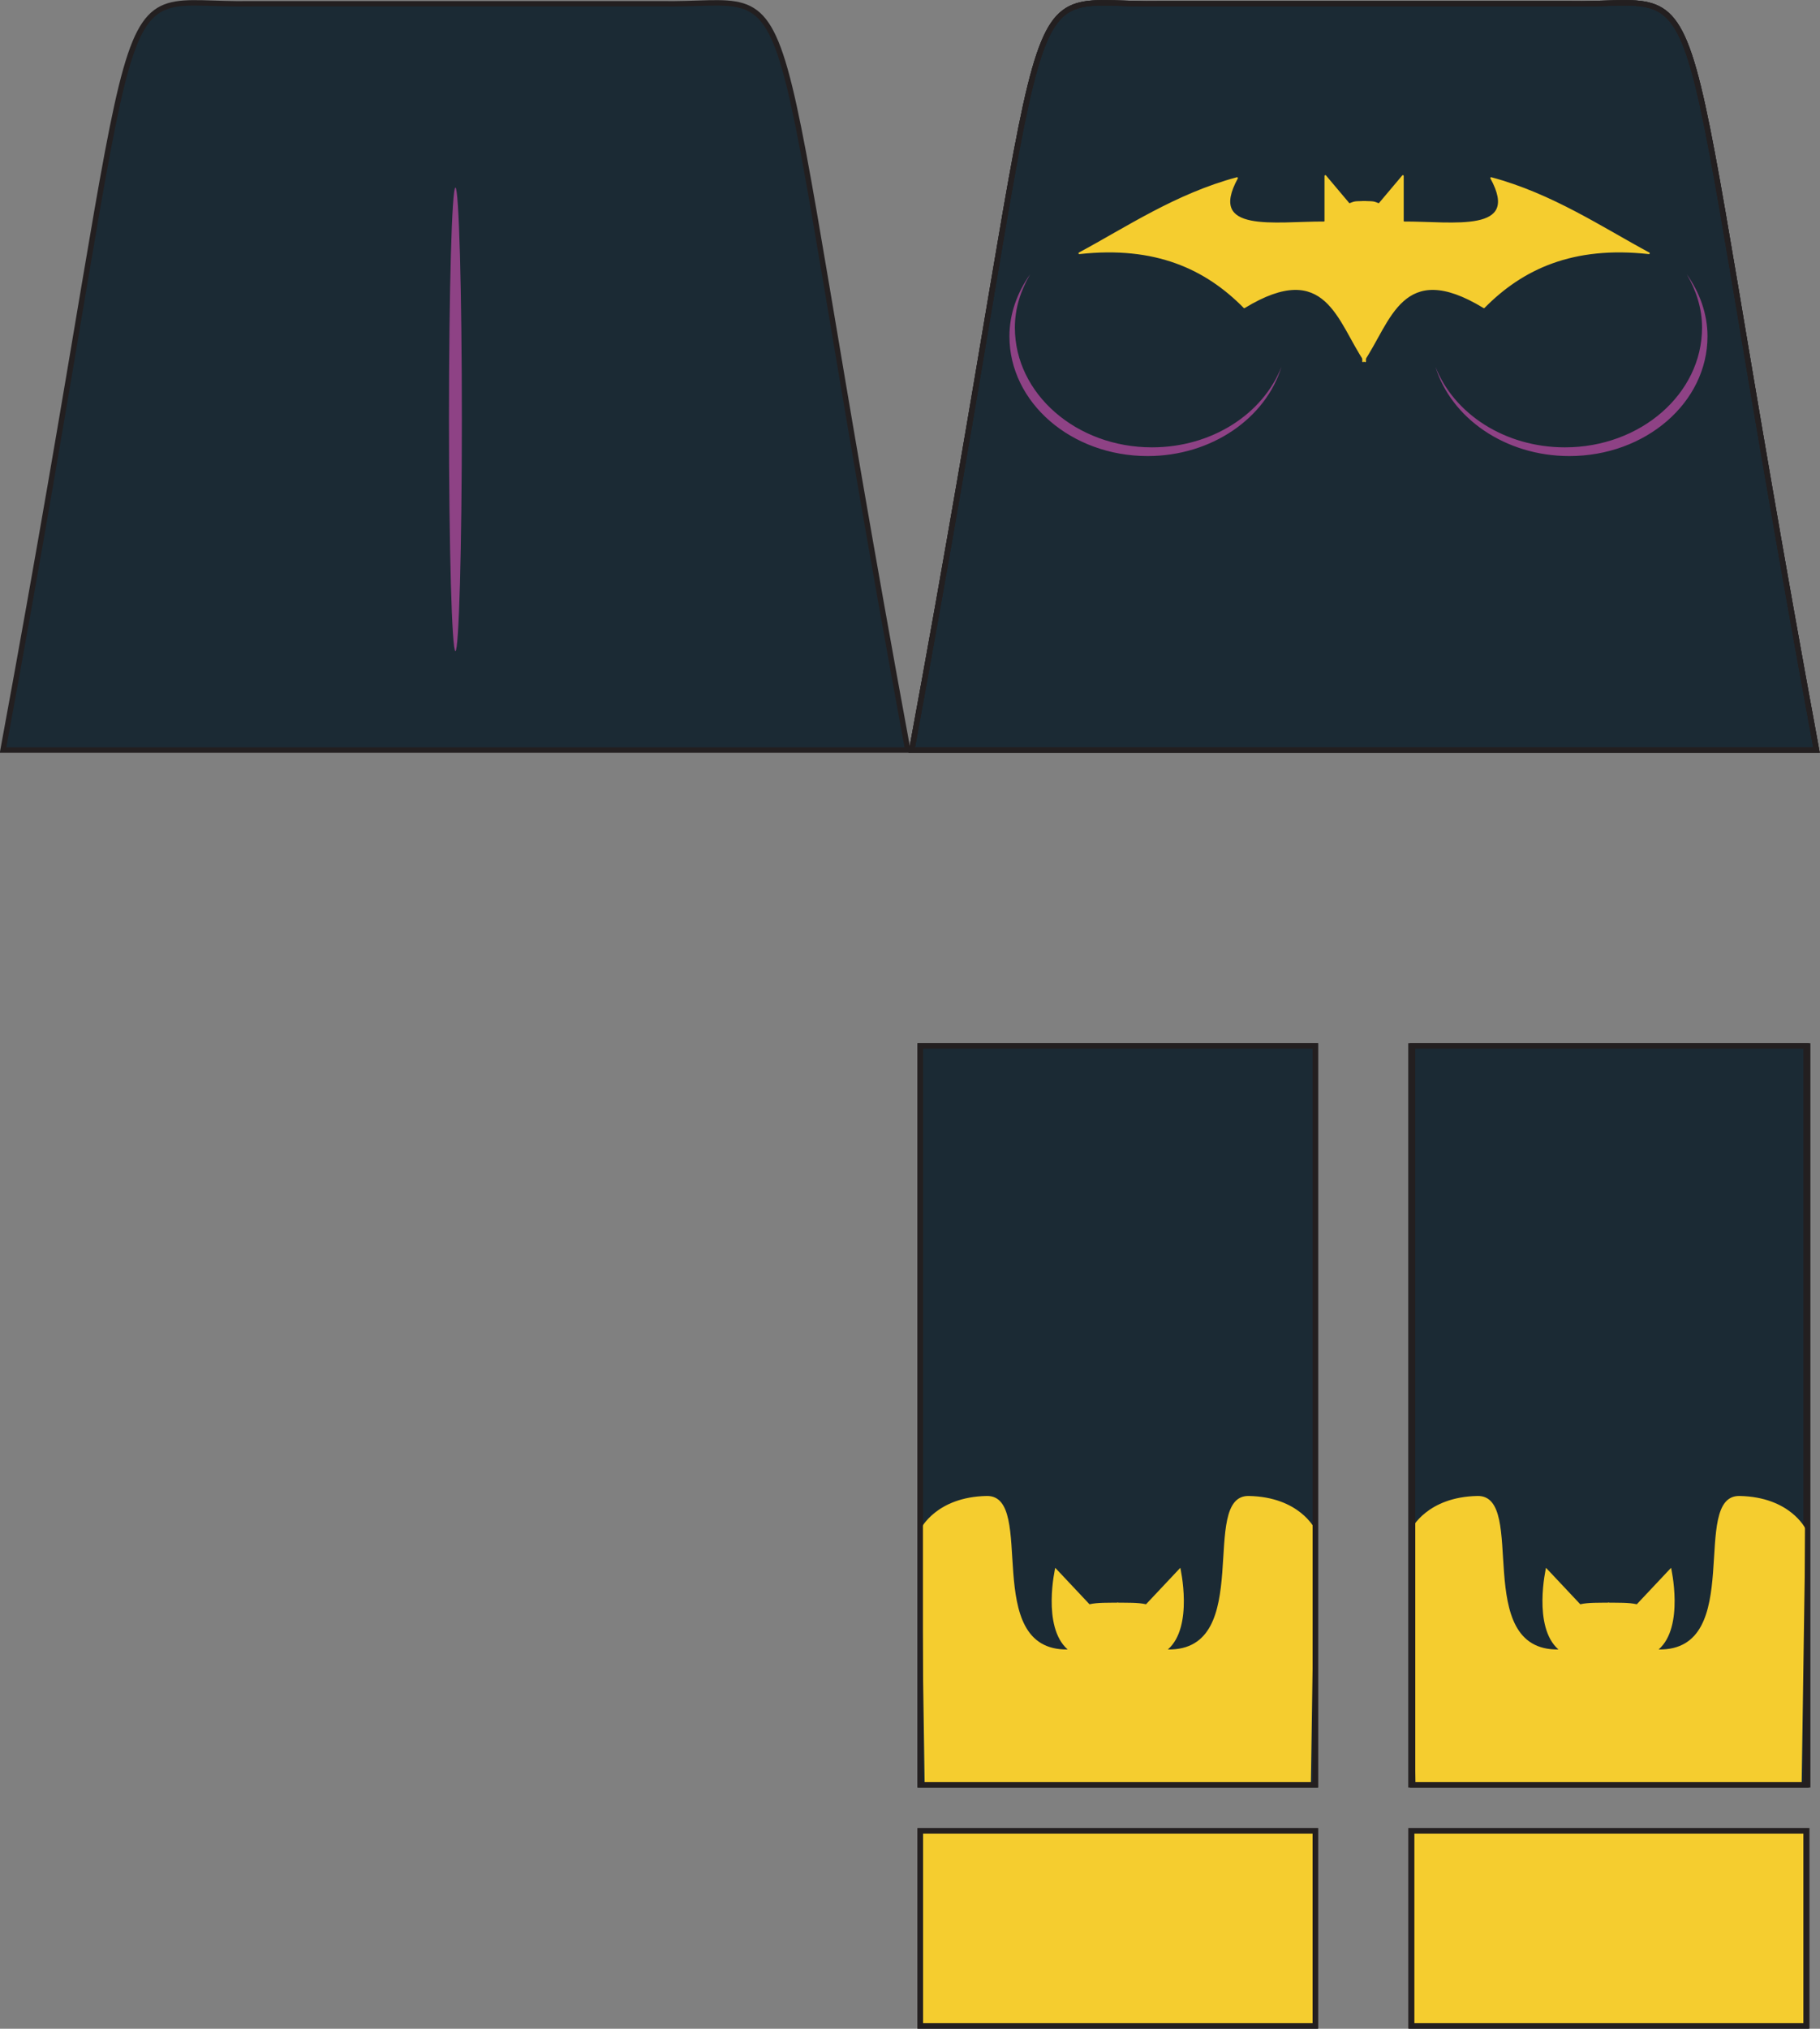 <?xml version="1.0" encoding="UTF-8" standalone="no"?>
<!-- Created with Inkscape (http://www.inkscape.org/) -->

<svg
   xmlns:dc="http://purl.org/dc/elements/1.1/"
   xmlns:cc="http://creativecommons.org/ns#"
   xmlns:rdf="http://www.w3.org/1999/02/22-rdf-syntax-ns#"
   xmlns:svg="http://www.w3.org/2000/svg"
   xmlns="http://www.w3.org/2000/svg"
   xmlns:xlink="http://www.w3.org/1999/xlink"
   xmlns:sodipodi="http://sodipodi.sourceforge.net/DTD/sodipodi-0.dtd"
   xmlns:inkscape="http://www.inkscape.org/namespaces/inkscape"
   width="104.549"
   height="116.496"
   id="svg2"
   version="1.1"
   inkscape:version="0.48.2 r9819"
   sodipodi:docname="Batgirl.tlg.Batman2Videogame.svg"
   inkscape:export-filename="F:\GitHub\minifig-svg-decals\figures\super heroes\Batgirl.tlg.Batman2Videogame.png"
   inkscape:export-xdpi="1715"
   inkscape:export-ydpi="1715">
  <rect width="100%" height="100%" fill="#808080" stroke="none"/>
  <defs
     id="defs4">
    <linearGradient
       inkscape:collect="always"
       id="linearGradient4011">
      <stop
         style="stop-color:#ffffff;stop-opacity:1;"
         offset="0"
         id="stop4013" />
      <stop
         style="stop-color:#ffffff;stop-opacity:0;"
         offset="1"
         id="stop4015" />
    </linearGradient>
    <linearGradient
       inkscape:collect="always"
       id="linearGradient3997">
      <stop
         style="stop-color:#ffffff;stop-opacity:1;"
         offset="0"
         id="stop3999" />
      <stop
         style="stop-color:#ffffff;stop-opacity:0;"
         offset="1"
         id="stop4001" />
    </linearGradient>
    <inkscape:path-effect
       effect="skeletal"
       id="path-effect4237"
       is_visible="true"
       pattern="M 0,5 C 0,2.24 2.24,0 5,0 7.76,0 10,2.24 10,5 10,7.76 7.76,10 5,10 2.24,10 0,7.76 0,5 z"
       copytype="single_stretched"
       prop_scale="1"
       scale_y_rel="false"
       spacing="0"
       normal_offset="0"
       tang_offset="0"
       prop_units="false"
       vertical_pattern="false"
       fuse_tolerance="0" />
    <clipPath
       id="clipPath2999"
       clipPathUnits="userSpaceOnUse">
      <path
         id="path3001"
         d="M 0,792 612,792 612,0 0,0 0,792 z"
         inkscape:connector-curvature="0" />
    </clipPath>
    <radialGradient
       gradientUnits="userSpaceOnUse"
       gradientTransform="matrix(0.76,-0.036,0.132,2.752,16.986,-78.269)"
       r="12.65"
       fy="46.658"
       fx="96.306"
       cy="46.658"
       cx="96.306"
       id="radialGradient3972"
       xlink:href="#linearGradient3966"
       inkscape:collect="always" />
    <clipPath
       clipPathUnits="userSpaceOnUse"
       id="clipPath2999-4">
      <path
         inkscape:connector-curvature="0"
         d="M 0,792 612,792 612,0 0,0 0,792 z"
         id="path3001-0" />
    </clipPath>
    <linearGradient
       id="linearGradient3966">
      <stop
         id="stop3968"
         offset="0"
         style="stop-color:#c0ac02;stop-opacity:1;" />
      <stop
         id="stop3970"
         offset="1"
         style="stop-color:#fdea41;stop-opacity:0;" />
    </linearGradient>
    <radialGradient
       inkscape:collect="always"
       xlink:href="#linearGradient3997"
       id="radialGradient4003"
       cx="165.811"
       cy="47.694"
       fx="165.811"
       fy="47.694"
       r="3.812"
       gradientTransform="matrix(0.644,-0.188,0.312,1.07,43.64,27.156)"
       gradientUnits="userSpaceOnUse" />
    <radialGradient
       inkscape:collect="always"
       xlink:href="#linearGradient3997"
       id="radialGradient4007"
       gradientUnits="userSpaceOnUse"
       gradientTransform="matrix(-0.644,-0.188,-0.312,1.07,293.731,27.156)"
       cx="165.811"
       cy="47.694"
       fx="165.811"
       fy="47.694"
       r="3.812" />
    <radialGradient
       inkscape:collect="always"
       xlink:href="#linearGradient4011"
       id="radialGradient4017"
       cx="169.323"
       cy="41.785"
       fx="169.323"
       fy="41.785"
       r="6.983"
       gradientTransform="matrix(0.31,-0.018,0.037,0.633,114.753,21.469)"
       gradientUnits="userSpaceOnUse" />
    <linearGradient
       id="linearGradient3966-2">
      <stop
         style="stop-color:#c0ac02;stop-opacity:1;"
         offset="0"
         id="stop3968-4" />
      <stop
         style="stop-color:#fdea41;stop-opacity:0;"
         offset="1"
         id="stop3970-5" />
    </linearGradient>
    <clipPath
       id="clipPath2999-4-8"
       clipPathUnits="userSpaceOnUse">
      <path
         id="path3001-0-8"
         d="M 0,792 612,792 612,0 0,0 0,792 z"
         inkscape:connector-curvature="0" />
    </clipPath>
    <radialGradient
       inkscape:collect="always"
       xlink:href="#linearGradient3966-2"
       id="radialGradient3972-4"
       cx="96.306"
       cy="46.658"
       fx="96.306"
       fy="46.658"
       r="12.65"
       gradientTransform="matrix(0.76,-0.036,0.132,2.752,16.986,-78.269)"
       gradientUnits="userSpaceOnUse" />
    <clipPath
       clipPathUnits="userSpaceOnUse"
       id="clipPath2999-0">
      <path
         inkscape:connector-curvature="0"
         d="M 0,792 612,792 612,0 0,0 0,792 z"
         id="path3001-9" />
    </clipPath>
    <inkscape:path-effect
       fuse_tolerance="0"
       vertical_pattern="false"
       prop_units="false"
       tang_offset="0"
       normal_offset="0"
       spacing="0"
       scale_y_rel="false"
       prop_scale="1"
       copytype="single_stretched"
       pattern="M 0,5 C 0,2.24 2.24,0 5,0 7.76,0 10,2.24 10,5 10,7.76 7.76,10 5,10 2.24,10 0,7.76 0,5 z"
       is_visible="true"
       id="path-effect4237-4"
       effect="skeletal" />
    <mask
       id="mask4064"
       maskUnits="userSpaceOnUse">
      <path
         inkscape:connector-curvature="0"
         d="m 195.682,74.545 c 8.732,-47.294 5.343,-42.679 14.268,-42.856 l 23.44,0 c 8.926,0.177 5.535,-4.438 14.265,42.856 l -51.972,0 z"
         style="fill:#ffffff;fill-opacity:1;stroke:none;display:inline"
         id="path4066" />
    </mask>
    <inkscape:path-effect
       effect="skeletal"
       id="path-effect4237-4-5"
       is_visible="true"
       pattern="M 0,5 C 0,2.24 2.24,0 5,0 7.76,0 10,2.24 10,5 10,7.76 7.76,10 5,10 2.24,10 0,7.76 0,5 z"
       copytype="single_stretched"
       prop_scale="1"
       scale_y_rel="false"
       spacing="0"
       normal_offset="0"
       tang_offset="0"
       prop_units="false"
       vertical_pattern="false"
       fuse_tolerance="0" />
    <clipPath
       id="clipPath2999-0-6"
       clipPathUnits="userSpaceOnUse">
      <path
         id="path3001-9-8"
         d="M 0,792 612,792 612,0 0,0 0,792 z"
         inkscape:connector-curvature="0" />
    </clipPath>
    <radialGradient
       gradientUnits="userSpaceOnUse"
       gradientTransform="matrix(0.76,-0.036,0.132,2.752,16.986,-78.269)"
       r="12.65"
       fy="46.658"
       fx="96.306"
       cy="46.658"
       cx="96.306"
       id="radialGradient3972-4-1"
       xlink:href="#linearGradient3966-2-4"
       inkscape:collect="always" />
    <clipPath
       clipPathUnits="userSpaceOnUse"
       id="clipPath2999-4-8-2">
      <path
         inkscape:connector-curvature="0"
         d="M 0,792 612,792 612,0 0,0 0,792 z"
         id="path3001-0-8-2" />
    </clipPath>
    <linearGradient
       id="linearGradient3966-2-4">
      <stop
         id="stop3968-4-2"
         offset="0"
         style="stop-color:#c0ac02;stop-opacity:1;" />
      <stop
         id="stop3970-5-3"
         offset="1"
         style="stop-color:#fdea41;stop-opacity:0;" />
    </linearGradient>
    <radialGradient
       gradientUnits="userSpaceOnUse"
       gradientTransform="matrix(0.31,-0.018,0.037,0.633,114.753,21.469)"
       r="6.983"
       fy="41.785"
       fx="169.323"
       cy="41.785"
       cx="169.323"
       id="radialGradient4017-1"
       xlink:href="#linearGradient4011-4"
       inkscape:collect="always" />
    <radialGradient
       r="3.812"
       fy="47.694"
       fx="165.811"
       cy="47.694"
       cx="165.811"
       gradientTransform="matrix(-0.644,-0.188,-0.312,1.07,293.731,27.156)"
       gradientUnits="userSpaceOnUse"
       id="radialGradient4007-6"
       xlink:href="#linearGradient3997-4"
       inkscape:collect="always" />
    <radialGradient
       gradientUnits="userSpaceOnUse"
       gradientTransform="matrix(0.644,-0.188,0.312,1.07,43.64,27.156)"
       r="3.812"
       fy="47.694"
       fx="165.811"
       cy="47.694"
       cx="165.811"
       id="radialGradient4003-7"
       xlink:href="#linearGradient3997-4"
       inkscape:collect="always" />
    <linearGradient
       id="linearGradient3966-1">
      <stop
         style="stop-color:#c0ac02;stop-opacity:1;"
         offset="0"
         id="stop3968-5" />
      <stop
         style="stop-color:#fdea41;stop-opacity:0;"
         offset="1"
         id="stop3970-2" />
    </linearGradient>
    <clipPath
       id="clipPath2999-4-7"
       clipPathUnits="userSpaceOnUse">
      <path
         id="path3001-0-1"
         d="M 0,792 612,792 612,0 0,0 0,792 z"
         inkscape:connector-curvature="0" />
    </clipPath>
    <radialGradient
       inkscape:collect="always"
       xlink:href="#linearGradient3966-1"
       id="radialGradient3972-1"
       cx="96.306"
       cy="46.658"
       fx="96.306"
       fy="46.658"
       r="12.65"
       gradientTransform="matrix(0.76,-0.036,0.132,2.752,16.986,-78.269)"
       gradientUnits="userSpaceOnUse" />
    <clipPath
       clipPathUnits="userSpaceOnUse"
       id="clipPath2999-45">
      <path
         inkscape:connector-curvature="0"
         d="M 0,792 612,792 612,0 0,0 0,792 z"
         id="path3001-5" />
    </clipPath>
    <inkscape:path-effect
       fuse_tolerance="0"
       vertical_pattern="false"
       prop_units="false"
       tang_offset="0"
       normal_offset="0"
       spacing="0"
       scale_y_rel="false"
       prop_scale="1"
       copytype="single_stretched"
       pattern="M 0,5 C 0,2.24 2.24,0 5,0 7.76,0 10,2.24 10,5 10,7.76 7.76,10 5,10 2.24,10 0,7.76 0,5 z"
       is_visible="true"
       id="path-effect4237-2"
       effect="skeletal" />
    <linearGradient
       id="linearGradient3997-4"
       inkscape:collect="always">
      <stop
         id="stop3999-8"
         offset="0"
         style="stop-color:#ffffff;stop-opacity:1;" />
      <stop
         id="stop4001-8"
         offset="1"
         style="stop-color:#ffffff;stop-opacity:0;" />
    </linearGradient>
    <linearGradient
       id="linearGradient4011-4"
       inkscape:collect="always">
      <stop
         id="stop4013-0"
         offset="0"
         style="stop-color:#ffffff;stop-opacity:1;" />
      <stop
         id="stop4015-9"
         offset="1"
         style="stop-color:#ffffff;stop-opacity:0;" />
    </linearGradient>
    <inkscape:path-effect
       effect="skeletal"
       id="path-effect4237-4-4"
       is_visible="true"
       pattern="M 0,5 C 0,2.24 2.24,0 5,0 7.76,0 10,2.24 10,5 10,7.76 7.76,10 5,10 2.24,10 0,7.76 0,5 z"
       copytype="single_stretched"
       prop_scale="1"
       scale_y_rel="false"
       spacing="0"
       normal_offset="0"
       tang_offset="0"
       prop_units="false"
       vertical_pattern="false"
       fuse_tolerance="0" />
    <clipPath
       id="clipPath2999-0-0"
       clipPathUnits="userSpaceOnUse">
      <path
         id="path3001-9-2"
         d="M 0,792 612,792 612,0 0,0 0,792 z"
         inkscape:connector-curvature="0" />
    </clipPath>
    <radialGradient
       gradientUnits="userSpaceOnUse"
       gradientTransform="matrix(0.76,-0.036,0.132,2.752,16.986,-78.269)"
       r="12.65"
       fy="46.658"
       fx="96.306"
       cy="46.658"
       cx="96.306"
       id="radialGradient3972-4-6"
       xlink:href="#linearGradient3966-2-8"
       inkscape:collect="always" />
    <clipPath
       clipPathUnits="userSpaceOnUse"
       id="clipPath2999-4-8-0">
      <path
         inkscape:connector-curvature="0"
         d="M 0,792 612,792 612,0 0,0 0,792 z"
         id="path3001-0-8-28" />
    </clipPath>
    <linearGradient
       id="linearGradient3966-2-8">
      <stop
         id="stop3968-4-6"
         offset="0"
         style="stop-color:#c0ac02;stop-opacity:1;" />
      <stop
         id="stop3970-5-5"
         offset="1"
         style="stop-color:#fdea41;stop-opacity:0;" />
    </linearGradient>
    <radialGradient
       gradientUnits="userSpaceOnUse"
       gradientTransform="matrix(0.31,-0.018,0.037,0.633,114.753,21.469)"
       r="6.983"
       fy="41.785"
       fx="169.323"
       cy="41.785"
       cx="169.323"
       id="radialGradient4017-19"
       xlink:href="#linearGradient4011-7"
       inkscape:collect="always" />
    <radialGradient
       r="3.812"
       fy="47.694"
       fx="165.811"
       cy="47.694"
       cx="165.811"
       gradientTransform="matrix(-0.644,-0.188,-0.312,1.07,293.731,27.156)"
       gradientUnits="userSpaceOnUse"
       id="radialGradient4007-3"
       xlink:href="#linearGradient3997-43"
       inkscape:collect="always" />
    <radialGradient
       gradientUnits="userSpaceOnUse"
       gradientTransform="matrix(0.644,-0.188,0.312,1.07,43.64,27.156)"
       r="3.812"
       fy="47.694"
       fx="165.811"
       cy="47.694"
       cx="165.811"
       id="radialGradient4003-79"
       xlink:href="#linearGradient3997-43"
       inkscape:collect="always" />
    <linearGradient
       id="linearGradient3966-4">
      <stop
         style="stop-color:#c0ac02;stop-opacity:1;"
         offset="0"
         id="stop3968-2" />
      <stop
         style="stop-color:#fdea41;stop-opacity:0;"
         offset="1"
         id="stop3970-7" />
    </linearGradient>
    <clipPath
       id="clipPath2999-4-3"
       clipPathUnits="userSpaceOnUse">
      <path
         id="path3001-0-87"
         d="M 0,792 612,792 612,0 0,0 0,792 z"
         inkscape:connector-curvature="0" />
    </clipPath>
    <radialGradient
       inkscape:collect="always"
       xlink:href="#linearGradient3966-4"
       id="radialGradient3972-11"
       cx="96.306"
       cy="46.658"
       fx="96.306"
       fy="46.658"
       r="12.65"
       gradientTransform="matrix(0.76,-0.036,0.132,2.752,16.986,-78.269)"
       gradientUnits="userSpaceOnUse" />
    <clipPath
       clipPathUnits="userSpaceOnUse"
       id="clipPath2999-3">
      <path
         inkscape:connector-curvature="0"
         d="M 0,792 612,792 612,0 0,0 0,792 z"
         id="path3001-4" />
    </clipPath>
    <inkscape:path-effect
       fuse_tolerance="0"
       vertical_pattern="false"
       prop_units="false"
       tang_offset="0"
       normal_offset="0"
       spacing="0"
       scale_y_rel="false"
       prop_scale="1"
       copytype="single_stretched"
       pattern="M 0,5 C 0,2.24 2.24,0 5,0 7.76,0 10,2.24 10,5 10,7.76 7.76,10 5,10 2.24,10 0,7.76 0,5 z"
       is_visible="true"
       id="path-effect4237-3"
       effect="skeletal" />
    <linearGradient
       id="linearGradient3997-43"
       inkscape:collect="always">
      <stop
         id="stop3999-1"
         offset="0"
         style="stop-color:#ffffff;stop-opacity:1;" />
      <stop
         id="stop4001-2"
         offset="1"
         style="stop-color:#ffffff;stop-opacity:0;" />
    </linearGradient>
    <linearGradient
       id="linearGradient4011-7"
       inkscape:collect="always">
      <stop
         id="stop4013-9"
         offset="0"
         style="stop-color:#ffffff;stop-opacity:1;" />
      <stop
         id="stop4015-5"
         offset="1"
         style="stop-color:#ffffff;stop-opacity:0;" />
    </linearGradient>
    <mask
       maskUnits="userSpaceOnUse"
       id="mask5561">
      <path
         inkscape:connector-curvature="0"
         id="path5563"
         d="m 154.174,31.662 c -0.273,-0.002 -0.513,0.014 -0.75,0.031 -0.252,0.016 -0.501,0.045 -0.719,0.094 -0.194,0.046 -0.361,0.103 -0.531,0.188 -1.797,0.886 -2.413,4.126 -4.438,15.344 -0.792,4.39 3.125,9.636 2.344,17.375 -0.427,4.23 -5.792,6.788 -7.125,9.875 l 52,0 c -1.333,-3.087 -6.698,-5.645 -7.125,-9.875 -0.781,-7.739 3.136,-12.985 2.344,-17.375 -2.025,-11.218 -2.641,-14.457 -4.438,-15.344 -0.171,-0.084 -0.337,-0.141 -0.531,-0.188 -0.01,-0.002 -0.021,0.002 -0.031,0 -0.187,-0.043 -0.412,-0.076 -0.625,-0.094 -0.323,-0.023 -0.673,-0.04 -1.062,-0.031 -0.212,0.004 -0.421,0.024 -0.656,0.031 -0.637,0.021 -1.326,0.048 -2.156,0.031 l -23.438,0 c -0.83,0.017 -1.52,-0.01 -2.156,-0.031 -0.01,-3.4e-4 -0.021,3.37e-4 -0.031,0 -0.315,-0.01 -0.602,-0.029 -0.875,-0.031 z"
         style="fill:#ffffff;fill-opacity:1;stroke:none;display:inline" />
    </mask>
  </defs>
  <sodipodi:namedview
     id="base"
     pagecolor="#ffffff"
     bordercolor="#666666"
     borderopacity="1.0"
     inkscape:pageopacity="0.0"
     inkscape:pageshadow="2"
     inkscape:zoom="2.9161125"
     inkscape:cx="58.480595"
     inkscape:cy="77.310988"
     inkscape:document-units="px"
     inkscape:current-layer="layer1"
     showgrid="false"
     fit-margin-top="0"
     fit-margin-left="0"
     fit-margin-right="0"
     fit-margin-bottom="0"
     inkscape:window-width="1600"
     inkscape:window-height="848"
     inkscape:window-x="-8"
     inkscape:window-y="-8"
     inkscape:window-maximized="1"
     showguides="true"
     inkscape:guide-bbox="true"
     inkscape:snap-global="false">
    <sodipodi:guide
       orientation="0,1"
       position="63.456,94.8"
       id="guide3274" />
    <sodipodi:guide
       orientation="1,0"
       position="78.306,99.916"
       id="guide3960" />
  </sodipodi:namedview>
  <g
     inkscape:groupmode="layer"
     id="layer3"
     inkscape:label="Batgirl"
     transform="translate(-90.594,-31.473)">
    <g
       inkscape:groupmode="layer"
       id="layer6"
       inkscape:label="Torso">
      <path
         transform="translate(-218.169,-378.376)"
         inkscape:connector-curvature="0"
         d="m 361.138,452.92 c 8.732,-47.294 5.343,-42.679 14.268,-42.856 l 23.44,0 c 8.926,0.177 5.535,-4.438 14.265,42.856 l -51.972,0 z"
         style="fill:#1b2a34;stroke:#231f20;stroke-width:0.312;stroke-linecap:butt;stroke-linejoin:miter;stroke-miterlimit:4;stroke-opacity:1;stroke-dasharray:none;display:inline"
         id="path5565" />
      <path
         style="fill:#8e4285;fill-opacity:1;stroke:none;display:inline"
         d="m 149.768,47.224 c -0.733,1.041 -1.188,2.254 -1.188,3.562 0,3.798 3.55,6.875 7.938,6.875 3.684,0 6.788,-2.18 7.688,-5.125 -1.06,2.702 -3.988,4.625 -7.438,4.625 -4.344,0 -7.875,-3.077 -7.875,-6.875 0,-1.115 0.337,-2.131 0.875,-3.062 z"
         id="path3165"
         inkscape:connector-curvature="0" />
      <path
         id="path3172"
         d="m 187.492,47.224 c 0.733,1.041 1.188,2.254 1.188,3.562 0,3.798 -3.55,6.875 -7.938,6.875 -3.684,0 -6.788,-2.18 -7.688,-5.125 1.06,2.702 3.988,4.625 7.438,4.625 4.344,0 7.875,-3.077 7.875,-6.875 0,-1.115 -0.337,-2.131 -0.875,-3.062 z"
         style="fill:#8e4285;fill-opacity:1;stroke:none;display:inline"
         inkscape:connector-curvature="0" />
      <path
         id="path5575"
         style="fill:#1b2a34;stroke:#231f20;stroke-width:0.312;stroke-linecap:butt;stroke-linejoin:miter;stroke-miterlimit:4;stroke-opacity:1;stroke-dasharray:none;display:inline"
         d="m 90.769,74.545 c 8.732,-47.294 5.343,-42.679 14.268,-42.856 l 23.44,0 c 8.926,0.177 5.535,-4.438 14.265,42.856 l -51.973,0 z"
         inkscape:connector-curvature="0" />
      <path
         sodipodi:type="arc"
         style="fill:#8e4285;fill-opacity:1;stroke:none"
         id="path3103"
         sodipodi:cx="118.51441"
         sodipodi:cy="55.552647"
         sodipodi:rx="0.36966431"
         sodipodi:ry="13.30792"
         d="m 118.884,55.553 c 0,7.35 -0.166,13.308 -0.37,13.308 -0.204,0 -0.37,-5.958 -0.37,-13.308 0,-7.35 0.166,-13.308 0.37,-13.308 0.204,0 0.37,5.958 0.37,13.308 z"
         transform="translate(-1.759,0)" />
      <path
         transform="translate(-218.169,-378.376)"
         inkscape:connector-curvature="0"
         d="m 361.626,526.179 22.695,0 0,-11.205 -22.695,0 0,11.205 z"
         style="fill:#f5cd2f;stroke:#231f20;stroke-width:0.312;stroke-linecap:butt;stroke-linejoin:miter;stroke-miterlimit:4;stroke-opacity:1;stroke-dasharray:none;display:inline"
         id="path3029" />
      <path
         transform="translate(-218.169,-378.376)"
         inkscape:connector-curvature="0"
         d="m 384.322,512.338 -22.698,0 0,-42.434 22.698,0 0,42.434 z"
         style="fill:#1b2a34;stroke:#231f20;stroke-width:0.312;stroke-linecap:butt;stroke-linejoin:miter;stroke-miterlimit:4;stroke-opacity:1;stroke-dasharray:none;display:inline"
         id="path3033" />
      <g
         id="g3154"
         transform="translate(0.118,0)"
         style="fill:#f5cd2f">
        <path
           sodipodi:nodetypes="ccccccccsc"
           inkscape:connector-curvature="0"
           id="path3145"
           d="m 147.156,117.375 c -2.899,0.056 -3.781,1.875 -3.781,1.875 l 0.219,14.781 11.125,0 0,-10.531 c -0.615,0.009 -1.195,-0.015 -1.656,0.094 l -1.97,-2.094 c 0,0 -0.781,3.389 0.716,4.69 -5.03,0.074 -1.754,-8.871 -4.652,-8.815 z"
           style="fill:#f5cd2f;stroke:none" />
        <use
           height="147.969"
           width="289.365"
           transform="matrix(-1,0,0,1,309.371,0)"
           id="use3152"
           xlink:href="#path3145"
           y="0"
           x="0"
           style="fill:#f5cd2f" />
      </g>
      <path
         id="path3168"
         style="fill:#f5cd2f;stroke:#231f20;stroke-width:0.312;stroke-linecap:butt;stroke-linejoin:miter;stroke-miterlimit:4;stroke-opacity:1;stroke-dasharray:none;display:inline"
         d="m 171.649,147.803 22.695,0 0,-11.205 -22.695,0 0,11.205 z"
         inkscape:connector-curvature="0" />
      <path
         id="path3170"
         style="fill:#1b2a34;stroke:#231f20;stroke-width:0.312;stroke-linecap:butt;stroke-linejoin:miter;stroke-miterlimit:4;stroke-opacity:1;stroke-dasharray:none;display:inline"
         d="m 194.345,133.962 -22.698,0 0,-42.434 22.698,0 0,42.434 z"
         inkscape:connector-curvature="0" />
      <g
         style="fill:#f5cd2f"
         transform="translate(28.31,0)"
         id="g3172">
        <path
           style="fill:#f5cd2f;stroke:none"
           d="m 147.156,117.375 c -2.899,0.056 -3.781,1.875 -3.781,1.875 l 0.219,14.781 11.125,0 0,-10.531 c -0.615,0.009 -1.195,-0.015 -1.656,0.094 l -1.97,-2.094 c 0,0 -0.781,3.389 0.716,4.69 -5.03,0.074 -1.754,-8.871 -4.652,-8.815 z"
           id="path3174"
           inkscape:connector-curvature="0"
           sodipodi:nodetypes="ccccccccsc" />
        <use
           style="fill:#f5cd2f"
           x="0"
           y="0"
           xlink:href="#path3145"
           id="use3176"
           transform="matrix(-1,0,0,1,309.371,0)"
           width="289.365"
           height="147.969" />
      </g>
    </g>
    <g
       inkscape:groupmode="layer"
       id="layer4"
       inkscape:label="Logo">
      <path
         style="fill:#f5cd2f;stroke:#f5cd2f;stroke-width:0.095;stroke-linecap:round;stroke-linejoin:round;stroke-miterlimit:4;stroke-dasharray:none"
         d="m 166.728,41.577 0,2.616 c -0.019,0.015 -0.026,0.032 -0.047,0.047 -2.84,-0.012 -6.795,0.701 -5.024,-2.543 -3.487,0.93 -6.364,2.869 -9.063,4.32 4.374,-0.483 7.276,0.87 9.477,3.104 4.726,-2.876 5.388,0.836 6.942,3.104 l 0.024,-9.162 c -0.739,0.011 -0.587,0.015 -0.942,0.136 z"
         id="path3056"
         inkscape:connector-curvature="0"
         sodipodi:nodetypes="cccccccccc" />
      <use
         x="0"
         y="0"
         xlink:href="#path3056"
         id="use3064"
         transform="matrix(-1,0,0,1,337.91,0)"
         width="289.365"
         height="147.969" />
    </g>
    <g
       inkscape:groupmode="layer"
       id="layer5"
       inkscape:label="Belt">
      <g
         id="g5553"
         mask="url(#mask5561)">
        <path
           inkscape:connector-curvature="0"
           id="path3998"
           d="m 144.938,66.219 4.875,5.844 c 1.154,0.182 2.313,0.347 3.469,0.5 l -4.75,-5.656 c -1.199,-0.208 -2.393,-0.449 -3.594,-0.688 z m -1.125,0.219 -0.875,4.375 c 1.787,0.368 3.585,0.698 5.375,1 l -4.5,-5.375 z m 6.219,0.719 4.688,5.594 c 1.105,0.135 2.207,0.237 3.312,0.344 L 153.5,67.656 c -1.155,-0.158 -2.313,-0.312 -3.469,-0.5 z m 4.906,0.719 4.5,5.344 c 1.065,0.091 2.122,0.186 3.188,0.25 L 158.281,68.25 c -1.112,-0.111 -2.231,-0.235 -3.344,-0.375 z m 4.75,0.5 4.312,5.156 c 1.037,0.051 2.088,0.1 3.125,0.125 L 162.906,68.625 c -1.075,-0.066 -2.143,-0.155 -3.219,-0.25 z m 4.594,0.344 4.156,4.969 c 0.188,0.002 0.375,-0.002 0.562,0 l 0,-2.938 -1.625,-1.938 c -1.028,-0.024 -2.065,-0.042 -3.094,-0.094 z m 4.406,0.125 0.312,0.375 0,-0.375 c -0.104,-9.52e-4 -0.208,0.001 -0.312,0 z"
           style="font-size:medium;font-style:normal;font-variant:normal;font-weight:normal;font-stretch:normal;text-indent:0;text-align:start;text-decoration:none;line-height:normal;letter-spacing:normal;word-spacing:normal;text-transform:none;direction:ltr;block-progression:tb;writing-mode:lr-tb;text-anchor:start;baseline-shift:baseline;color:#000000;fill:#f5cd2f;fill-opacity:1;stroke:none;stroke-width:4.875;marker:none;visibility:visible;display:inline;overflow:visible;enable-background:accumulate;font-family:Sans;-inkscape-font-specification:Sans" />
        <use
           height="147.969"
           width="289.365"
           transform="matrix(-1,0,0,1,337.875,0)"
           id="use5532"
           xlink:href="#path3998"
           y="0"
           x="0" />
        <path
           sodipodi:nodetypes="ccccc"
           inkscape:connector-curvature="0"
           id="path5546"
           d="m 163.287,68.018 4.764,5.988 1.944,0.026 4.732,-6.025 z"
           style="fill:#1b2a34;stroke:none" />
        <g
           style="fill:#f5cd2f;stroke:#f5cd2f;stroke-width:0.188;stroke-linecap:round;stroke-linejoin:round;stroke-miterlimit:4;stroke-dasharray:none"
           transform="translate(0.09,0)"
           id="g5542">
          <path
             style="fill:#f5cd2f;stroke:#f5cd2f;stroke-width:0.188;stroke-linecap:round;stroke-linejoin:round;stroke-miterlimit:4;stroke-dasharray:none"
             d="m 164.25,68.719 2.75,3.25 c 1.231,-0.256 1.508,0.744 1.855,1.725 l 0.02,-3.662 c -0.14,-0.005 -0.285,-0.008 -0.406,0.062 l -0.188,-0.406 0,0.781 c -2.912,0.042 -2.062,-1.704 -2.062,-1.704 0,0 -1.43,0.006 -1.969,-0.046 z"
             id="path5534"
             inkscape:connector-curvature="0"
             sodipodi:nodetypes="cccccccccc" />
          <use
             style="fill:#f5cd2f;stroke:#f5cd2f;stroke-width:0.188;stroke-linecap:round;stroke-linejoin:round;stroke-miterlimit:4;stroke-dasharray:none"
             x="0"
             y="0"
             xlink:href="#path5534"
             id="use5540"
             transform="matrix(-1,0,0,1,337.698,0)"
             width="289.365"
             height="147.969" />
        </g>
      </g>
      <g
         mask="url(#mask5561)"
         id="g5585"
         transform="translate(-52.199,0)">
        <path
           style="font-size:medium;font-style:normal;font-variant:normal;font-weight:normal;font-stretch:normal;text-indent:0;text-align:start;text-decoration:none;line-height:normal;letter-spacing:normal;word-spacing:normal;text-transform:none;direction:ltr;block-progression:tb;writing-mode:lr-tb;text-anchor:start;baseline-shift:baseline;color:#000000;fill:#f5cd2f;fill-opacity:1;stroke:none;stroke-width:4.875;marker:none;visibility:visible;display:inline;overflow:visible;enable-background:accumulate;font-family:Sans;-inkscape-font-specification:Sans"
           d="m 144.938,66.219 4.875,5.844 c 1.154,0.182 2.313,0.347 3.469,0.5 l -4.75,-5.656 c -1.199,-0.208 -2.393,-0.449 -3.594,-0.688 z m -1.125,0.219 -0.875,4.375 c 1.787,0.368 3.585,0.698 5.375,1 l -4.5,-5.375 z m 6.219,0.719 4.688,5.594 c 1.105,0.135 2.207,0.237 3.312,0.344 L 153.5,67.656 c -1.155,-0.158 -2.313,-0.312 -3.469,-0.5 z m 4.906,0.719 4.5,5.344 c 1.065,0.091 2.122,0.186 3.188,0.25 L 158.281,68.25 c -1.112,-0.111 -2.231,-0.235 -3.344,-0.375 z m 4.75,0.5 4.312,5.156 c 1.037,0.051 2.088,0.1 3.125,0.125 L 162.906,68.625 c -1.075,-0.066 -2.143,-0.155 -3.219,-0.25 z m 4.594,0.344 4.156,4.969 c 0.188,0.002 0.375,-0.002 0.562,0 l 0,-2.938 -1.625,-1.938 c -1.028,-0.024 -2.065,-0.042 -3.094,-0.094 z m 4.406,0.125 0.312,0.375 0,-0.375 c -0.104,-9.52e-4 -0.208,0.001 -0.312,0 z"
           id="path5587"
           inkscape:connector-curvature="0" />
        <use
           x="0"
           y="0"
           xlink:href="#path3998"
           id="use5589"
           transform="matrix(-1,0,0,1,337.875,0)"
           width="289.365"
           height="147.969" />
        <g
           id="g5593"
           transform="translate(0.09,0)"
           style="fill:#f5cd2f;stroke:#f5cd2f;stroke-width:0.188;stroke-linecap:round;stroke-linejoin:round;stroke-miterlimit:4;stroke-dasharray:none" />
      </g>
    </g>
  </g>
  <g
     inkscape:label="template"
     inkscape:groupmode="layer"
     id="layer1"
     transform="translate(-308.763,-409.849)"
     style="display:inline">
    <path
       inkscape:connector-curvature="0"
       d="m 362.253,493.9 21.441,0"
       style="fill:#ffffff;fill-opacity:1;fill-rule:nonzero;stroke:none"
       id="path3039" />
    <path
       inkscape:connector-curvature="0"
       d="m 390.483,493.902 21.44,0"
       style="fill:#ffffff;fill-opacity:1;fill-rule:nonzero;stroke:none"
       id="path3051" />
    <path
       inkscape:connector-curvature="0"
       d="m 361.138,452.92 c 8.732,-47.294 5.343,-42.679 14.268,-42.856 l 23.44,0 c 8.926,0.177 5.535,-4.438 14.265,42.856 l -51.972,0 z"
       style="fill:none;stroke:#231f20;stroke-width:0.312;stroke-linecap:butt;stroke-linejoin:miter;stroke-miterlimit:4;stroke-opacity:1;stroke-dasharray:none"
       id="path3093" />
    <path
       id="path4124"
       style="fill:none;stroke:#231f20;stroke-width:0.312;stroke-linecap:butt;stroke-linejoin:miter;stroke-miterlimit:4;stroke-opacity:1;stroke-dasharray:none"
       d="m 361.138,452.92 c 8.732,-47.294 5.343,-42.679 14.268,-42.856 l 23.44,0 c 8.926,0.177 5.535,-4.438 14.265,42.856 l -51.972,0 z"
       inkscape:connector-curvature="0" />
    <path
       id="path3121"
       style="fill:none;stroke:#231f20;stroke-width:0.312;stroke-linecap:butt;stroke-linejoin:miter;stroke-miterlimit:4;stroke-opacity:1;stroke-dasharray:none;display:inline"
       d="m 361.626,526.179 22.695,0 0,-11.205 -22.695,0 0,11.205 z"
       inkscape:connector-curvature="0" />
    <path
       id="path3123"
       style="fill:none;stroke:#231f20;stroke-width:0.312;stroke-linecap:butt;stroke-linejoin:miter;stroke-miterlimit:4;stroke-opacity:1;stroke-dasharray:none;display:inline"
       d="m 384.322,512.338 -22.698,0 0,-42.434 22.698,0 0,42.434 z"
       inkscape:connector-curvature="0" />
    <path
       id="path3125"
       style="fill:none;stroke:#231f20;stroke-width:0.312;stroke-linecap:butt;stroke-linejoin:miter;stroke-miterlimit:4;stroke-opacity:1;stroke-dasharray:none;display:inline"
       d="m 389.856,526.179 22.695,0 0,-11.205 -22.695,0 0,11.205 z"
       inkscape:connector-curvature="0" />
    <path
       inkscape:connector-curvature="0"
       d="m 412.605,512.338 -22.698,0 0,-42.434 22.698,0 0,42.434 z"
       style="fill:none;stroke:#231f20;stroke-width:0.312;stroke-linecap:butt;stroke-linejoin:miter;stroke-miterlimit:4;stroke-opacity:1;stroke-dasharray:none;display:inline"
       id="path3127" />
  </g>
</svg>
